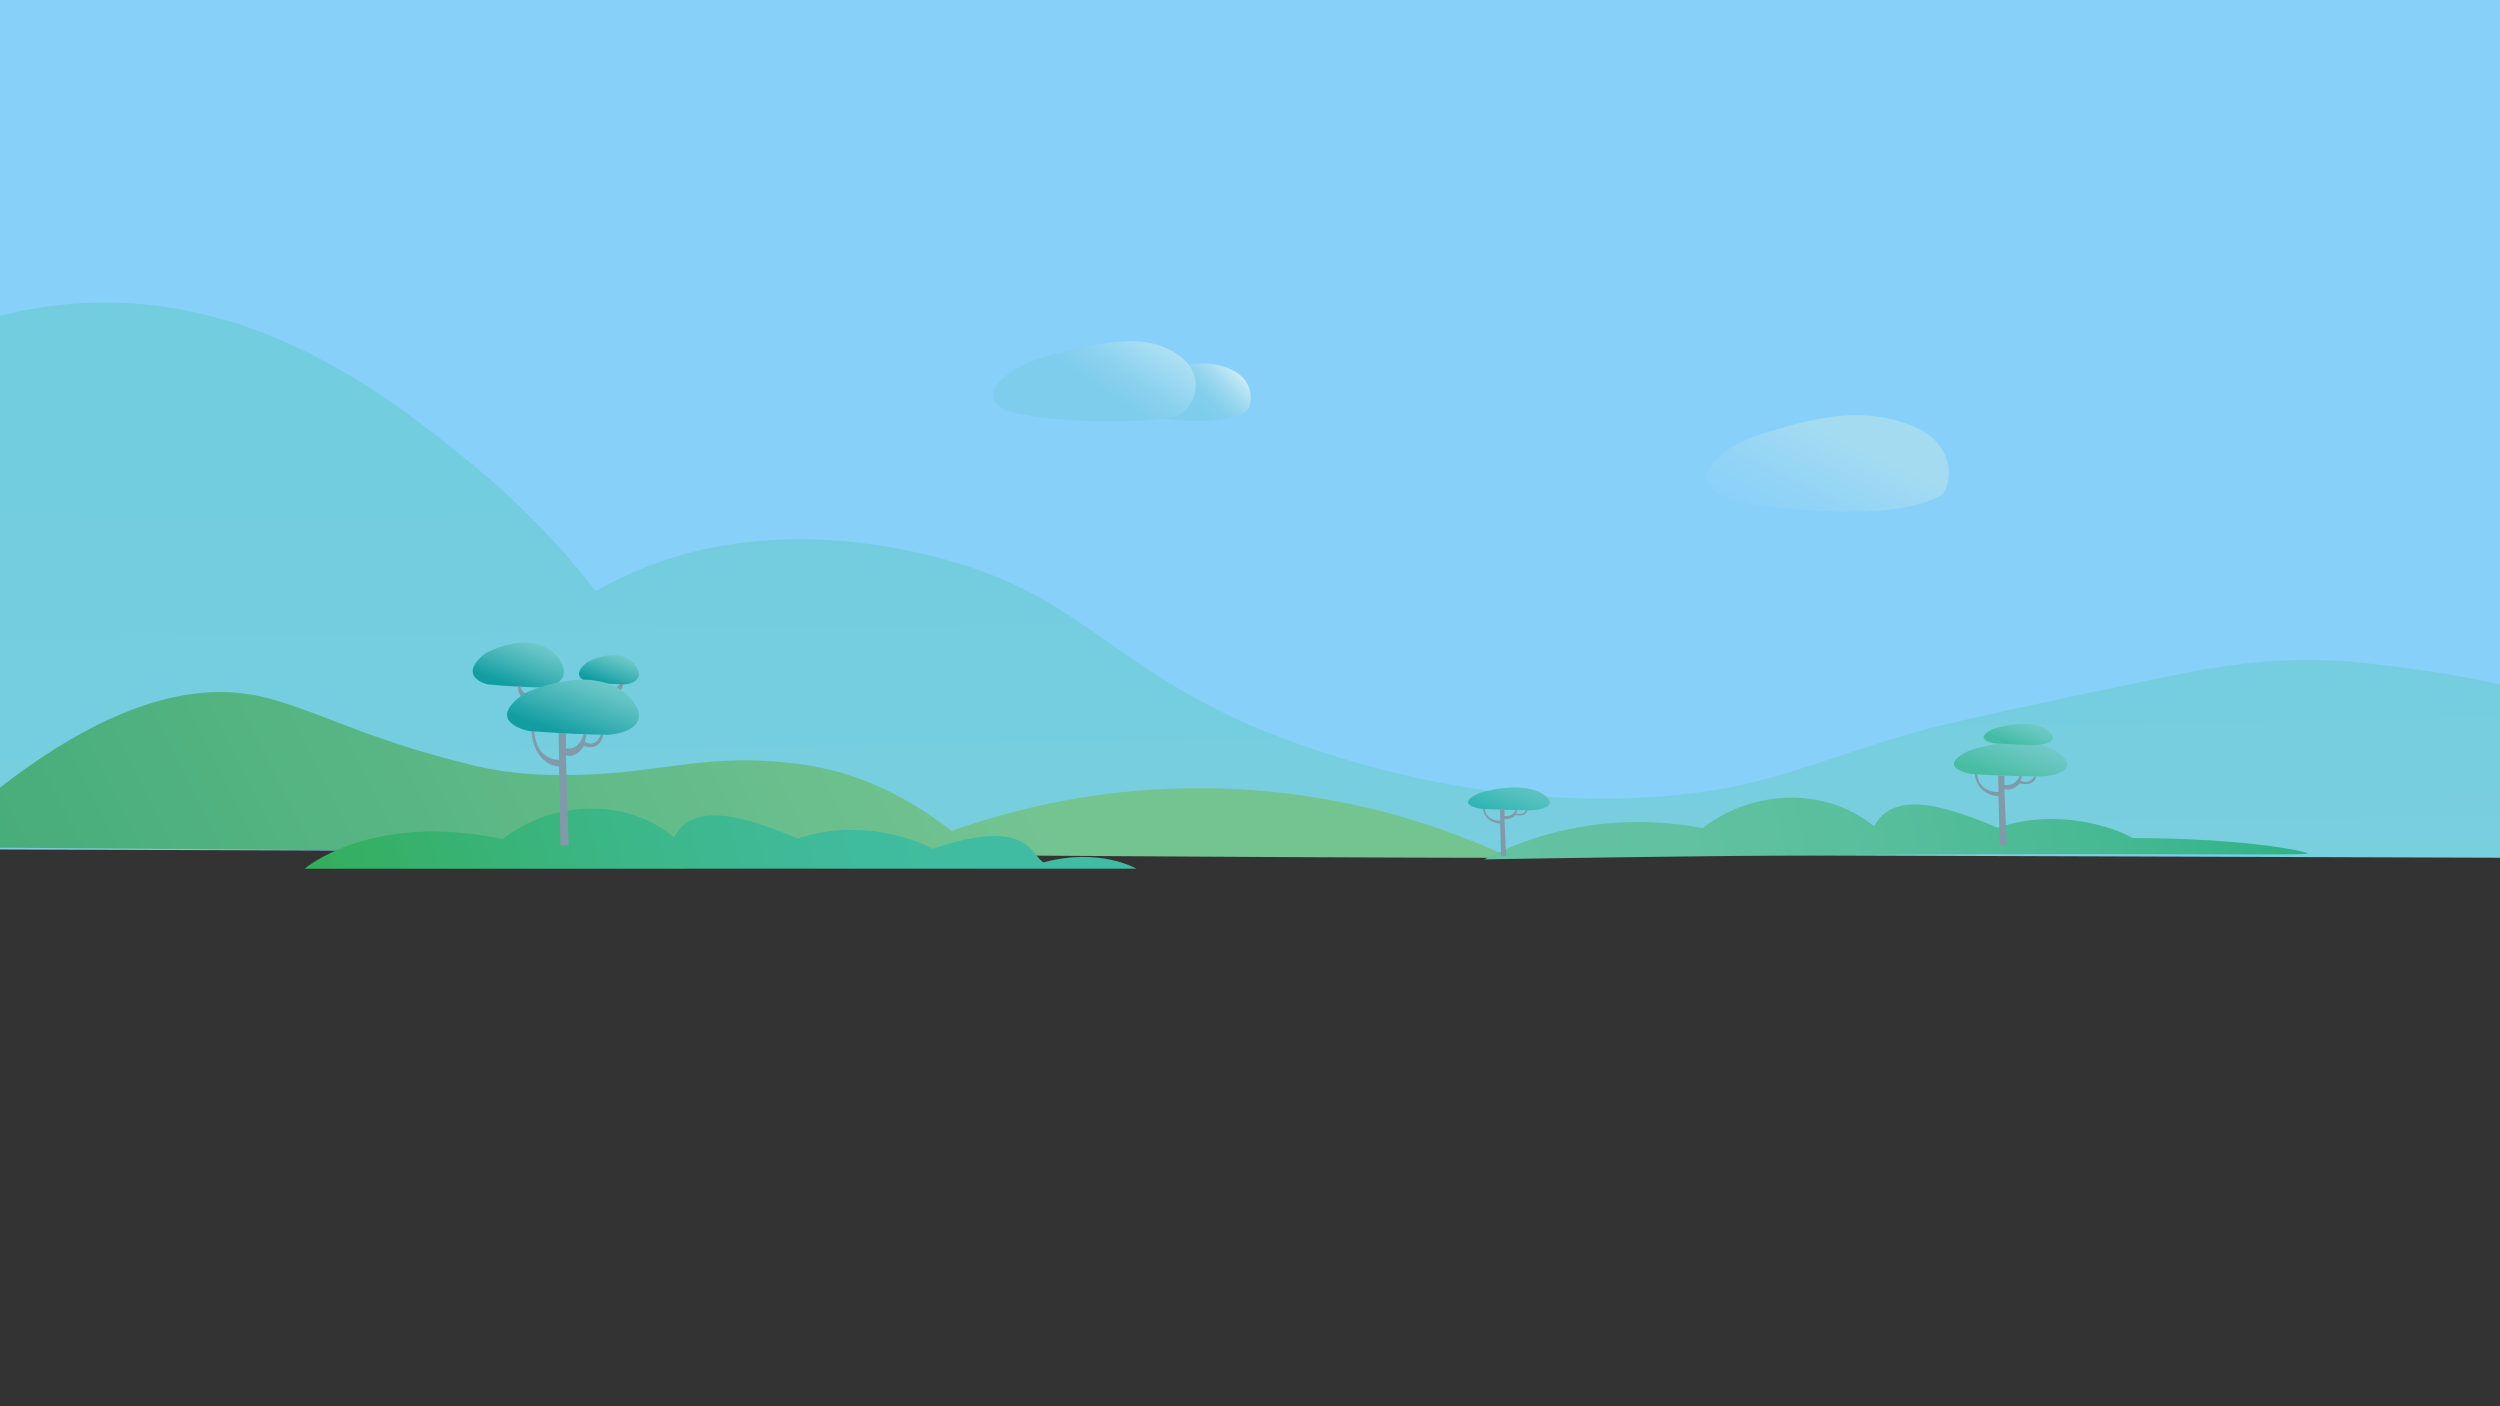 <svg id="Layer_1" data-name="Layer 1" xmlns="http://www.w3.org/2000/svg" xmlns:xlink="http://www.w3.org/1999/xlink" viewBox="0 0 1600 900"><rect x="0" y="0" width="1600" height="900" fill="#333333" stroke="none"/><defs><style>.cls-1{fill:none;}.cls-2{clip-path:url(#clip-path);}.cls-3{fill:url(#linear-gradient);}.cls-4{fill:url(#linear-gradient-2);}.cls-5{fill:url(#linear-gradient-3);}.cls-6{fill:url(#linear-gradient-4);}.cls-7{fill:url(#linear-gradient-5);}.cls-8{fill:url(#linear-gradient-6);}.cls-9{fill:url(#linear-gradient-7);}.cls-10{fill:url(#linear-gradient-8);}.cls-11{fill:#809aaa;}.cls-12{fill:url(#linear-gradient-9);}.cls-13{fill:url(#linear-gradient-10);}.cls-14{fill:url(#linear-gradient-11);}.cls-15{fill:url(#linear-gradient-12);}.cls-16{fill:url(#linear-gradient-13);}.cls-17{fill:url(#linear-gradient-14);}.cls-18{fill:url(#linear-gradient-15);}.cls-19{fill:url(#New_Gradient_Swatch_copy_25);}.cls-20{fill:#999292;}.cls-21{fill:#8e8e8e;}</style><clipPath id="clip-path"><rect class="cls-1" width="1600" height="900"/></clipPath><linearGradient id="linear-gradient" x1="810.64" y1="1073.78" x2="806.92" y2="-122.63" gradientUnits="userSpaceOnUse"><stop offset="0.46" stop-color="#c8e8ed"/><stop offset="0.46" stop-color="#c0e5ee"/><stop offset="0.46" stop-color="#aaddf3"/><stop offset="0.46" stop-color="#87d0f9"/><stop offset="0.99" stop-color="#87d0f9"/></linearGradient><linearGradient id="linear-gradient-2" x1="721.65" y1="295.14" x2="864.07" y2="152.61" gradientUnits="userSpaceOnUse"><stop offset="0.28" stop-color="#7fcdec"/><stop offset="0.32" stop-color="#83ceed"/><stop offset="0.35" stop-color="#8ed3ee"/><stop offset="0.39" stop-color="#a1daf1"/><stop offset="0.43" stop-color="#bce5f5"/><stop offset="0.46" stop-color="#dff2fa"/><stop offset="0.49" stop-color="#fff"/></linearGradient><linearGradient id="linear-gradient-3" x1="641.62" y1="303.67" x2="814.34" y2="130.83" gradientTransform="matrix(0.97, -0.09, 0.07, 0.77, 0.49, 127.86)" gradientUnits="userSpaceOnUse"><stop offset="0.07" stop-color="#7fcdec"/><stop offset="0.38" stop-color="#7fcdec"/><stop offset="0.45" stop-color="#89d1ee"/><stop offset="0.56" stop-color="#a5dcf2"/><stop offset="0.7" stop-color="#d3eef8"/><stop offset="0.82" stop-color="#fff"/></linearGradient><linearGradient id="linear-gradient-4" x1="1120.27" y1="408.93" x2="1290.82" y2="53.27" gradientUnits="userSpaceOnUse"><stop offset="0.14" stop-color="#87d0f9"/><stop offset="0.24" stop-color="#90d3f7"/><stop offset="0.36" stop-color="#a4dbf1"/></linearGradient><linearGradient id="linear-gradient-5" x1="765.77" y1="-67.62" x2="796.07" y2="1757.01" gradientUnits="userSpaceOnUse"><stop offset="0.2" stop-color="#72cddf"/><stop offset="0.31" stop-color="#76cedf"/><stop offset="0.4" stop-color="#81d0de"/><stop offset="0.47" stop-color="#8dd3dd"/></linearGradient><linearGradient id="linear-gradient-6" x1="-199.51" y1="785.9" x2="829.86" y2="273.62" gradientUnits="userSpaceOnUse"><stop offset="0.01" stop-color="#36a572"/><stop offset="0.28" stop-color="#49ae7c"/><stop offset="0.78" stop-color="#74c492"/></linearGradient><linearGradient id="linear-gradient-7" x1="916.08" y1="620.96" x2="1628.1" y2="439.66" gradientUnits="userSpaceOnUse"><stop offset="0" stop-color="#65c2a3"/><stop offset="0.23" stop-color="#62c1a1"/><stop offset="0.42" stop-color="#57be9c"/><stop offset="0.6" stop-color="#46b992"/><stop offset="0.77" stop-color="#2db285"/><stop offset="0.78" stop-color="#2bb184"/></linearGradient><linearGradient id="linear-gradient-8" x1="217.31" y1="613.85" x2="733.22" y2="482.49" gradientUnits="userSpaceOnUse"><stop offset="0" stop-color="#34ae5c"/><stop offset="0.12" stop-color="#37b16c"/><stop offset="0.38" stop-color="#3cb789"/><stop offset="0.61" stop-color="#3fbb9c"/><stop offset="0.78" stop-color="#40bca2"/></linearGradient><linearGradient id="linear-gradient-9" x1="325.66" y1="446.53" x2="343.09" y2="398.61" gradientUnits="userSpaceOnUse"><stop offset="0.15" stop-color="#119da1"/><stop offset="0.4" stop-color="#3db1b4"/><stop offset="0.66" stop-color="#63c3c4"/><stop offset="0.79" stop-color="#72caca"/></linearGradient><linearGradient id="linear-gradient-10" x1="385.75" y1="442.3" x2="397.14" y2="410.97" xlink:href="#linear-gradient-9"/><linearGradient id="linear-gradient-11" x1="358.63" y1="480.08" x2="381.4" y2="417.47" xlink:href="#linear-gradient-9"/><linearGradient id="linear-gradient-12" x1="957.48" y1="536.1" x2="986.75" y2="455.63" gradientUnits="userSpaceOnUse"><stop offset="0.1" stop-color="#1daead"/><stop offset="0.2" stop-color="#35b6b5"/><stop offset="0.34" stop-color="#50bfbe"/><stop offset="0.49" stop-color="#63c5c5"/><stop offset="0.63" stop-color="#6ec9c9"/><stop offset="0.79" stop-color="#72caca"/></linearGradient><linearGradient id="linear-gradient-13" x1="1280.58" y1="506.07" x2="1297.12" y2="460.61" gradientUnits="userSpaceOnUse"><stop offset="0.15" stop-color="#48bda2"/><stop offset="0.52" stop-color="#63c5bc"/><stop offset="0.79" stop-color="#72caca"/></linearGradient><linearGradient id="linear-gradient-14" x1="1287.95" y1="482.3" x2="1298.09" y2="454.42" gradientUnits="userSpaceOnUse"><stop offset="0.19" stop-color="#42bca3"/><stop offset="0.57" stop-color="#63c6be"/><stop offset="0.79" stop-color="#72caca"/></linearGradient><linearGradient id="linear-gradient-15" x1="84.7" y1="155.26" x2="38.62" y2="232.11" gradientUnits="userSpaceOnUse"><stop offset="0.2" stop-color="#7fcdec"/><stop offset="0.29" stop-color="#7bcbe9"/><stop offset="0.38" stop-color="#70c4e0"/><stop offset="0.47" stop-color="#5db9d1"/><stop offset="0.47" stop-color="#5cb9d1"/></linearGradient><linearGradient id="New_Gradient_Swatch_copy_25" x1="-0.35" y1="389.54" x2="30.91" y2="710.36" gradientUnits="userSpaceOnUse"><stop offset="0.02" stop-color="#749a23"/><stop offset="0.18" stop-color="#749a23"/><stop offset="0.19" stop-color="#719924"/><stop offset="0.27" stop-color="#53932a"/><stop offset="0.34" stop-color="#418e2f"/><stop offset="0.39" stop-color="#3a8d30"/><stop offset="0.41" stop-color="#328b32"/><stop offset="0.48" stop-color="#178438"/><stop offset="0.54" stop-color="#06803c"/><stop offset="0.59" stop-color="#007f3d"/><stop offset="0.69" stop-color="#006a2a"/><stop offset="0.78" stop-color="#005416"/><stop offset="0.86" stop-color="#005022"/><stop offset="1" stop-color="#004740"/></linearGradient></defs><g class="cls-2"><rect class="cls-3" x="-8.88" width="1634.03" height="538.02"/><path class="cls-4" d="M719.88,255.3s1.43-9.49,19.57-16,33.4-10,49.15-2.49,12.41,24.47,9.07,26.47c-6.49,3.88-20.46,9-57.74,4C717.5,264.29,719.88,255.3,719.88,255.3Z"/><path class="cls-5" d="M636.68,248.75s5-14.31,40.08-22.7,57.93-12.5,77.52,1.28,9.81,36.87-4,39.76S679,272.3,644.36,263C644.36,263,632,258.76,636.68,248.75Z"/><path class="cls-6" d="M1092,303.89s2.75-16,37.68-26.89,64.34-16.8,94.68-4.2,23.9,41.18,17.46,44.54c-12.49,6.52-39.4,15.1-111.22,6.72C1087.39,319,1092,303.89,1092,303.89Z"/><path class="cls-7" d="M-185.11,305.24c57.87-51.32,100.91-72,124.72-82C-33.62,212.06,8.3,194.54,63,193.68c108.27-1.71,188.91,63,234.35,99.47a519,519,0,0,1,84,85.15,260.81,260.81,0,0,1,37.1-17.36c17.86-6.69,82.37-28.57,176.39-5.48,89.89,22.07,106,60.51,191,102.14,10.25,5,127.82,61,268.44,52.67,74.2-4.42,98.61-20.68,172.91-42.07,16.41-4.72,61-14.66,150.65-33.3,36.79-7.65,72.28-14.74,120-11.87,9.23.56,15.46,1.28,27.07,2.62,68.39,7.91,100.45,19.45,140.07,26.18,79.45,13.48,84.17-10.27,133.72,3.92,30.91,8.86,74.43,31.1,118.28,94.24l-2282.14-7.53C-328.82,471.59-271.56,381.9-185.11,305.24Z"/><path class="cls-8" d="M-2.54,506.1C78.25,442.57,132.62,437.73,167.91,446c34.19,8,64.57,26.84,135.72,44,14.54,3.5,31.28,5.78,52.28,6,67.24.77,94-15.9,159.07-6.48,23.41,3.38,56.44,13.07,94.13,42.31A470,470,0,0,1,966.91,549c-331.67-.34-956.64-7.66-1288.3-8,12.4-27.51,28.29-44.47,41.46-55.09C-216.06,434.41-105.95,443.3-2.54,506.1Z"/><path class="cls-9" d="M949.91,550a212.6,212.6,0,0,1,44.7-17.15,217.84,217.84,0,0,1,95.09-2.8c32.38-25.26,79.14-26.41,109.72-1.15,11.69-21.82,40.46-15.51,79.13.86,37.77-12.91,74.64-.28,86.33,6.61,74.67.13,112.13,8.88,112.14,9.83C1477.05,548.26,1301.27,544.06,949.91,550Z"/><path class="cls-10" d="M194.91,556s42.26-36.75,126.79-19c32.38-25.26,79.14-26.41,109.72-1.15,11.69-21.82,40.46-15.51,79.13.86,37.77-12.91,74.64-.28,86.33,6.61,62-21.25,63,4.59,71,8.61,36-9.76,59.35,4,59.35,4Z"/><path class="cls-11" d="M342,468.11a23,23,0,0,0,2.89,10.7,14.42,14.42,0,0,0,12.9,7.44l-.25-17.13,4.66.26v9.48a7.91,7.91,0,0,0,5.94-.95c3.88-2.34,5.12-7.19,5.32-8l1.95.07-1.18,4.66a6,6,0,0,0,5.34,1c3.34-1.08,4.72-4.91,4.88-5.39h1.45s-.94,10.81-12.32,7.2c-2.07,3.79-6.92,7.82-11.39,5.8.26,11.76,1.76,57.77,1.76,57.77h-5.25q-.45-25.23-.91-50.45c-1.31-.07-7.53-.57-12.49-7.25-4.66-6.27-5.06-13.74-5.12-15.57Z"/><path class="cls-11" d="M399,435.45a8.13,8.13,0,0,1-3.19,7.54c-3-1-2-2-2-2s4.82-4.89,3.41-5.45S399,435.45,399,435.45Z"/><path class="cls-12" d="M310.32,418.36s27.84-15.95,44.63,0c14.27,15.57-.37,22.21-10,21.59-14.83-.23-33-1.94-33-1.94S291.86,433.21,310.32,418.36Z"/><path class="cls-13" d="M375.65,423.89s18.3-10.4,29.34,0c9.38,10.15-.25,14.48-6.56,14.08-9.75-.16-21.69-1.27-21.69-1.27S363.51,433.57,375.65,423.89Z"/><path class="cls-11" d="M331.71,439.45a8.15,8.15,0,0,0,3.2,7.54c3-1,2-2,2-2s-4.83-4.89-3.42-5.45S331.71,439.45,331.71,439.45Z"/><path class="cls-14" d="M335.79,443.7s40.24-19.59,64.51,0c20.63,19.12-.54,27.28-14.43,26.52-21.43-.29-47.68-2.39-47.68-2.39S309.11,461.94,335.79,443.7Z"/><path class="cls-11" d="M950.35,517.74a7.18,7.18,0,0,0,1.8,4.44c2.81,3.2,7.51,3.1,8,3.09l-.15-7.11,2.89.1v3.94a7.18,7.18,0,0,0,3.69-.39,5.79,5.79,0,0,0,3.3-3.33l1.21,0-.73,1.93a5.18,5.18,0,0,0,3.31.41,4.56,4.56,0,0,0,3-2.24h.9s-.59,4.49-7.65,3c-1.29,1.57-4.3,3.24-7.07,2.4.16,4.88,1.09,24,1.09,24h-3.26l-.57-20.94a12.63,12.63,0,0,1-7.75-3,9.31,9.31,0,0,1-3.17-6.46Z"/><path class="cls-15" d="M946.52,507.61s25-8.14,40.05,0c12.8,7.93-.34,11.32-9,11-13.31-.12-29.6-1-29.6-1S930,515.18,946.52,507.61Z"/><path class="cls-11" d="M1265.49,495.61a11.41,11.41,0,0,0,2.47,6.67c3.89,4.8,10.38,4.65,11.07,4.62l-.21-10.66,4,.16v5.9a9,9,0,0,0,5.09-.59,8.51,8.51,0,0,0,4.57-5l1.67,0c-.34,1-.68,1.94-1,2.91a6.62,6.62,0,0,0,4.57.61,6.39,6.39,0,0,0,4.19-3.35h1.25s-.81,6.73-10.57,4.48c-1.78,2.36-5.94,4.87-9.77,3.61.22,7.32,1.51,36,1.51,36h-4.51l-.78-31.41a16.63,16.63,0,0,1-10.71-4.52,14.58,14.58,0,0,1-4.39-9.69Z"/><path class="cls-16" d="M1260.19,480.41s34.51-12.2,55.34,0c17.69,11.91-.47,17-12.38,16.52-18.39-.18-40.9-1.49-40.9-1.49S1237.3,491.77,1260.19,480.41Z"/><path class="cls-17" d="M1275.45,466.56s21.16-7.48,33.93,0c10.85,7.31-.29,10.42-7.59,10.13-11.27-.11-25.08-.91-25.08-.91S1261.41,473.53,1275.45,466.56Z"/><polyline class="cls-18" points="122.5 183.1 122.5 183.1 12.21 185.27"/><line class="cls-1" x1="797.63" y1="634.02" x2="1015.83" y2="624.55"/><path class="cls-19" d="M19.84,597.06l-.06,0,.07,0C20,597.2,20,597.2,19.84,597.06Z"/><path class="cls-20" d="M791.36,548.63a11.42,11.42,0,0,0-.61,1.46C791,549.61,791.16,549.12,791.36,548.63Z"/><path class="cls-21" d="M1167.68,444.62l0,0v0Z"/></g></svg>